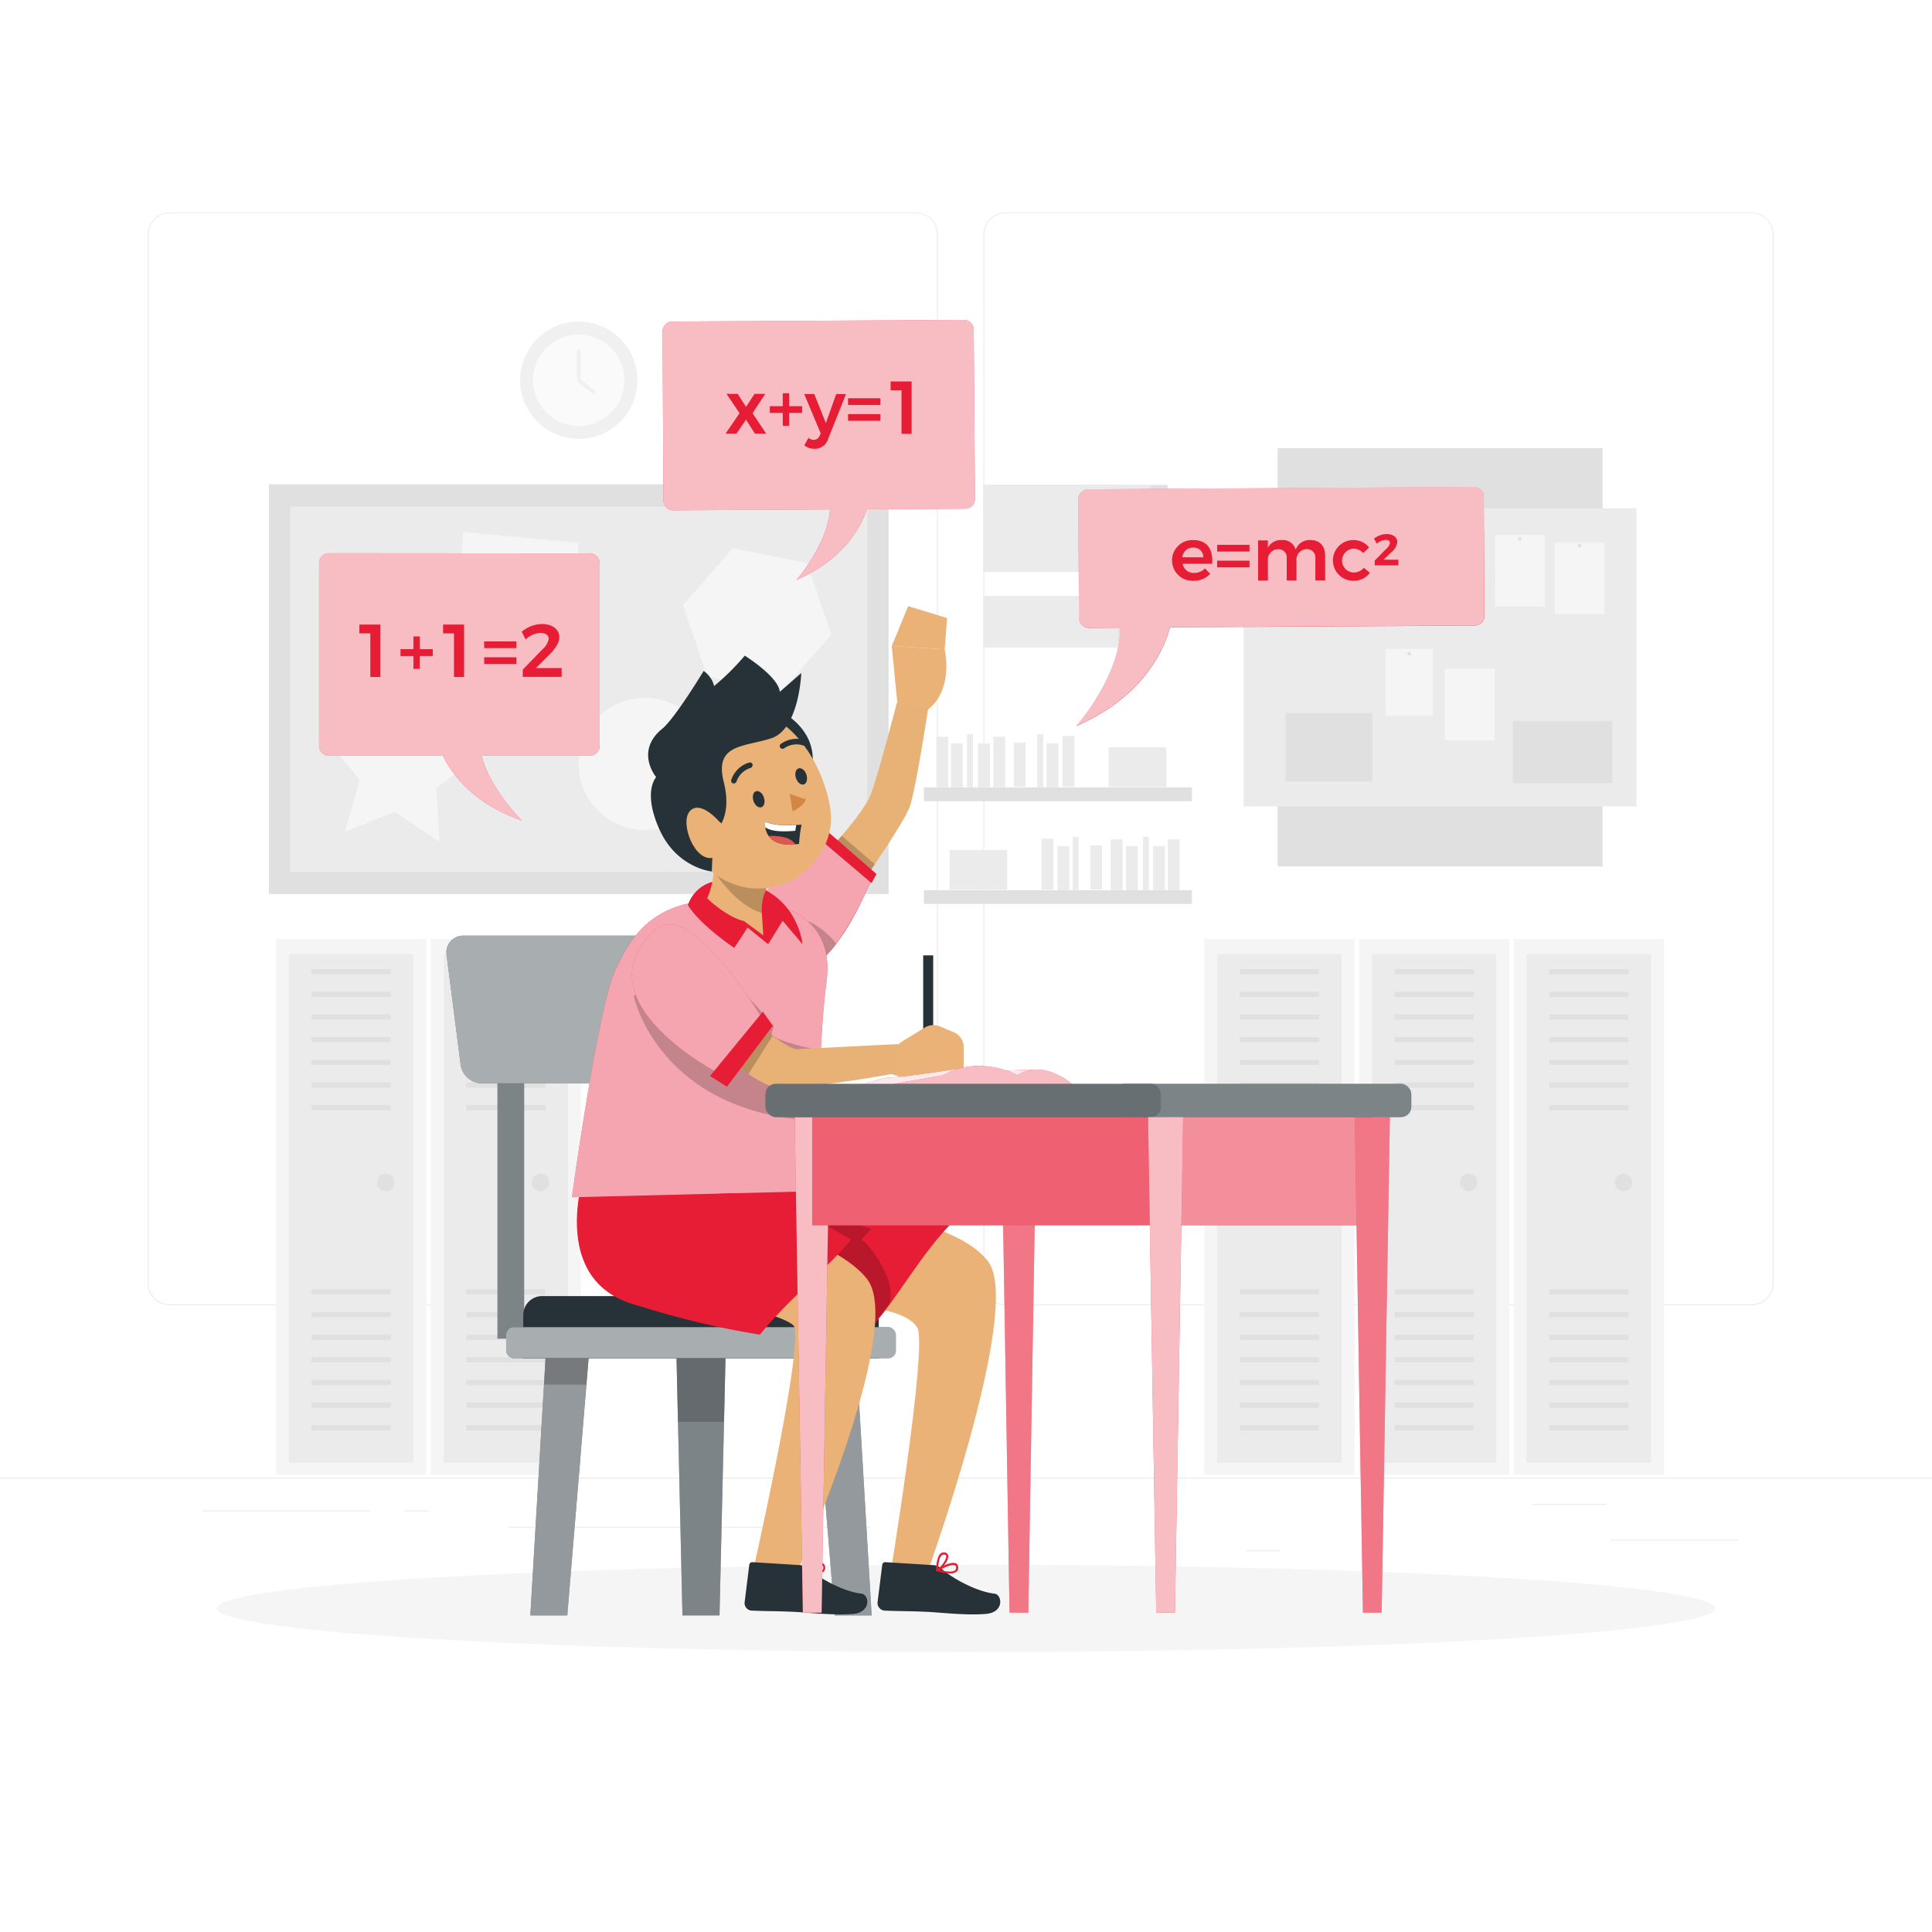 <svg class="animated" id="freepik_stories-raising-hand" xmlns="http://www.w3.org/2000/svg" viewBox="0 0 500 500" version="1.1" xmlns:xlink="http://www.w3.org/1999/xlink" xmlns:svgjs="http://svgjs.com/svgjs"><style>svg#freepik_stories-raising-hand:not(.animated) .animable {opacity: 0;}svg#freepik_stories-raising-hand.animated #freepik--speech-bubbles--inject-70 {animation: 1.5s Infinite  linear floating;animation-delay: 0s;}            @keyframes floating {                0% {                    opacity: 1;                    transform: translateY(0px);                }                50% {                    transform: translateY(-10px);                }                100% {                    opacity: 1;                    transform: translateY(0px);                }            }        </style><g id="freepik--background-complete--inject-70" class="animable" style="transform-origin: 250px 228.23px;"><rect y="382.4" width="500" height="0.25" style="fill: rgb(235, 235, 235); transform-origin: 250px 382.525px;" id="elwz0ojvlo03" class="animable"></rect><rect x="416.78" y="398.49" width="33.12" height="0.25" style="fill: rgb(235, 235, 235); transform-origin: 433.34px 398.615px;" id="el35kpqpsjy2c" class="animable"></rect><rect x="322.53" y="401.21" width="8.69" height="0.25" style="fill: rgb(235, 235, 235); transform-origin: 326.875px 401.335px;" id="elpk7nk3xt0c" class="animable"></rect><rect x="396.59" y="389.21" width="19.19" height="0.25" style="fill: rgb(235, 235, 235); transform-origin: 406.185px 389.335px;" id="eltsyuvj91te" class="animable"></rect><rect x="52.46" y="390.89" width="43.19" height="0.25" style="fill: rgb(235, 235, 235); transform-origin: 74.055px 391.015px;" id="elqxcmaovscj" class="animable"></rect><rect x="104.56" y="390.89" width="6.33" height="0.25" style="fill: rgb(235, 235, 235); transform-origin: 107.725px 391.015px;" id="elpzqyz6bn0dn" class="animable"></rect><rect x="131.47" y="395.11" width="93.68" height="0.25" style="fill: rgb(235, 235, 235); transform-origin: 178.31px 395.235px;" id="elhg8v7zvemfl" class="animable"></rect><path d="M237,337.8H43.91a5.71,5.71,0,0,1-5.7-5.71V60.66A5.71,5.71,0,0,1,43.91,55H237a5.71,5.71,0,0,1,5.71,5.71V332.09A5.71,5.71,0,0,1,237,337.8ZM43.91,55.2a5.46,5.46,0,0,0-5.45,5.46V332.09a5.46,5.46,0,0,0,5.45,5.46H237a5.47,5.47,0,0,0,5.46-5.46V60.66A5.47,5.47,0,0,0,237,55.2Z" style="fill: rgb(235, 235, 235); transform-origin: 140.46px 196.4px;" id="elz7461077ic" class="animable"></path><path d="M453.31,337.8H260.21a5.72,5.72,0,0,1-5.71-5.71V60.66A5.72,5.72,0,0,1,260.21,55h193.1A5.71,5.71,0,0,1,459,60.66V332.09A5.71,5.71,0,0,1,453.31,337.8ZM260.21,55.2a5.47,5.47,0,0,0-5.46,5.46V332.09a5.47,5.47,0,0,0,5.46,5.46h193.1a5.47,5.47,0,0,0,5.46-5.46V60.66a5.47,5.47,0,0,0-5.46-5.46Z" style="fill: rgb(235, 235, 235); transform-origin: 356.75px 196.4px;" id="elyiqyng889ck" class="animable"></path><g id="el1kd3e3khs0w"><rect x="330.64" y="116" width="84.1" height="108.23" style="fill: rgb(224, 224, 224); transform-origin: 372.69px 170.115px; transform: rotate(90deg);" class="animable"></rect></g><rect x="321.86" y="131.55" width="101.67" height="77.15" style="fill: rgb(235, 235, 235); transform-origin: 372.695px 170.125px;" id="el3f8kbit9jra" class="animable"></rect><rect x="358.58" y="167.91" width="12.26" height="17.34" style="fill: rgb(245, 245, 245); transform-origin: 364.71px 176.58px;" id="elpqb4qpe5ovq" class="animable"></rect><rect x="373.91" y="173.03" width="12.91" height="18.56" style="fill: rgb(245, 245, 245); transform-origin: 380.365px 182.31px;" id="elb48y8bgrmwc" class="animable"></rect><g id="elw3rmn373yaj"><rect x="369.7" y="141.12" width="12.91" height="18.56" style="fill: rgb(245, 245, 245); transform-origin: 376.155px 150.4px; transform: rotate(7.49deg);" class="animable"></rect></g><rect x="402.32" y="140.36" width="12.91" height="18.56" style="fill: rgb(245, 245, 245); transform-origin: 408.775px 149.64px;" id="elhedtke3eooq" class="animable"></rect><rect x="386.9" y="138.41" width="12.91" height="18.56" style="fill: rgb(245, 245, 245); transform-origin: 393.355px 147.69px;" id="el8damc8lcg9i" class="animable"></rect><rect x="330.7" y="137.86" width="8.01" height="8.01" style="fill: rgb(245, 245, 245); transform-origin: 334.705px 141.865px;" id="elm04qniuw" class="animable"></rect><g id="elzgrsmbm13gh"><rect x="341.18" y="138.61" width="8.01" height="8.01" style="fill: rgb(245, 245, 245); transform-origin: 345.185px 142.615px; transform: rotate(20.94deg);" class="animable"></rect></g><path d="M334.71,138.88a.47.47,0,1,1-.47-.47A.47.47,0,0,1,334.71,138.88Z" style="fill: rgb(224, 224, 224); transform-origin: 334.24px 138.88px;" id="el2afnexa3zn3" class="animable"></path><path d="M343.93,138.88a.47.47,0,1,1-.47-.47A.47.47,0,0,1,343.93,138.88Z" style="fill: rgb(224, 224, 224); transform-origin: 343.46px 138.88px;" id="elqceos6sssq" class="animable"></path><path d="M377.49,158.18a.47.47,0,1,1-.47-.47A.47.47,0,0,1,377.49,158.18Z" style="fill: rgb(224, 224, 224); transform-origin: 377.02px 158.18px;" id="eleuelb2g9gc4" class="animable"></path><path d="M365.18,169.17a.47.47,0,1,1-.94,0,.47.47,0,1,1,.94,0Z" style="fill: rgb(224, 224, 224); transform-origin: 364.71px 169.17px;" id="elvtkocu0v4df" class="animable"></path><path d="M372.22,141.69a.47.47,0,1,1-.47-.47A.47.47,0,0,1,372.22,141.69Z" style="fill: rgb(224, 224, 224); transform-origin: 371.75px 141.69px;" id="el096k4o66xomw" class="animable"></path><path d="M393.82,139.47a.47.47,0,1,1-.47-.47A.47.47,0,0,1,393.82,139.47Z" style="fill: rgb(224, 224, 224); transform-origin: 393.35px 139.47px;" id="el8gqdt7mdp94" class="animable"></path><path d="M409.25,141.22a.47.47,0,1,1-.47-.47A.47.47,0,0,1,409.25,141.22Z" style="fill: rgb(224, 224, 224); transform-origin: 408.78px 141.22px;" id="elo1uir2vl3vi" class="animable"></path><rect x="391.52" y="186.59" width="25.72" height="16.12" style="fill: rgb(224, 224, 224); transform-origin: 404.38px 194.65px;" id="el49s9hz69ihj" class="animable"></rect><rect x="332.71" y="184.55" width="22.45" height="17.72" style="fill: rgb(224, 224, 224); transform-origin: 343.935px 193.41px;" id="elpv4sv6fq1h" class="animable"></rect><g id="elzcj9rkcinmt"><rect x="69.6" y="125.34" width="160.36" height="106.03" style="fill: rgb(224, 224, 224); transform-origin: 149.78px 178.355px; transform: rotate(180deg);" class="animable"></rect></g><g id="el00zo3w2yojxy"><rect x="75.09" y="131.08" width="149.37" height="94.55" style="fill: rgb(235, 235, 235); transform-origin: 149.775px 178.355px; transform: rotate(180deg);" class="animable"></rect></g><polygon points="149.78 140.48 147.01 177 117.29 173.73 119.87 137.66 149.78 140.48" style="fill: rgb(245, 245, 245); transform-origin: 133.535px 157.33px;" id="elfrcheyyn1ga" class="animable"></polygon><circle cx="166.88" cy="197.71" r="17.1" style="fill: rgb(245, 245, 245); transform-origin: 166.88px 197.71px;" id="el0kumd9uwvw7n" class="animable"></circle><polygon points="105.59 178.88 98.14 190.62 84.25 191.13 93.11 201.84 89.31 215.22 102.23 210.1 113.77 217.85 112.9 203.97 123.84 195.39 110.37 191.93 105.59 178.88" style="fill: rgb(245, 245, 245); transform-origin: 104.045px 198.365px;" id="elkqrmcnx44t" class="animable"></polygon><polygon points="189.68 141.89 208.86 145.71 215.14 164.24 202.23 178.94 183.05 175.11 176.77 156.59 189.68 141.89" style="fill: rgb(245, 245, 245); transform-origin: 195.955px 160.415px;" id="eltzuwwufkjbm" class="animable"></polygon><g id="el9vsigzdiye4"><rect x="254.53" y="125.5" width="47.65" height="22.46" style="fill: rgb(224, 224, 224); transform-origin: 278.355px 136.73px; transform: rotate(180deg);" class="animable"></rect></g><g id="eljiwmh7pk1j"><rect x="254.54" y="154.27" width="38.52" height="13.24" style="fill: rgb(224, 224, 224); transform-origin: 273.8px 160.89px; transform: rotate(180deg);" class="animable"></rect></g><g id="eledrjyrrscnc"><rect x="254.53" y="125.5" width="43.21" height="22.46" style="fill: rgb(235, 235, 235); transform-origin: 276.135px 136.73px; transform: rotate(180deg);" class="animable"></rect></g><g id="eli8vvo94j26i"><rect x="254.54" y="154.27" width="34.93" height="13.24" style="fill: rgb(235, 235, 235); transform-origin: 272.005px 160.89px; transform: rotate(180deg);" class="animable"></rect></g><g id="el2z29vxd4cks"><circle cx="149.78" cy="98.41" r="15.17" style="fill: rgb(240, 240, 240); transform-origin: 149.78px 98.41px; transform: rotate(-67.5deg);" class="animable"></circle></g><g id="ela21l6b7xdzk"><circle cx="149.78" cy="98.41" r="11.84" style="fill: rgb(250, 250, 250); transform-origin: 149.78px 98.41px; transform: rotate(-67.5deg);" class="animable"></circle></g><polygon points="153.59 102.06 149.3 98.64 149.3 90.43 150.25 90.43 150.25 98.18 154.19 101.32 153.59 102.06" style="fill: rgb(240, 240, 240); transform-origin: 151.745px 96.245px;" id="elpvd8zi9hpy" class="animable"></polygon><rect x="239.11" y="203.78" width="69.36" height="3.56" style="fill: rgb(224, 224, 224); transform-origin: 273.79px 205.56px;" id="elhz31dgjfx9k" class="animable"></rect><rect x="242.31" y="190.64" width="3.06" height="13.14" style="fill: rgb(235, 235, 235); transform-origin: 243.84px 197.21px;" id="elj9suee7rmne" class="animable"></rect><rect x="257.08" y="190.64" width="3.06" height="13.14" style="fill: rgb(235, 235, 235); transform-origin: 258.61px 197.21px;" id="el4gsitek9xkd" class="animable"></rect><g id="elwm9aj9962xh"><rect x="274.99" y="190.47" width="3.06" height="13.14" style="fill: rgb(235, 235, 235); transform-origin: 276.52px 197.04px; transform: rotate(-9.78deg);" class="animable"></rect></g><rect x="246.09" y="192.37" width="3.06" height="11.41" style="fill: rgb(235, 235, 235); transform-origin: 247.62px 198.075px;" id="elycxn2l7ehdo" class="animable"></rect><rect x="253.12" y="192.37" width="3.06" height="11.41" style="fill: rgb(235, 235, 235); transform-origin: 254.65px 198.075px;" id="el24oahzya18n" class="animable"></rect><rect x="270.84" y="192.37" width="3.06" height="11.41" style="fill: rgb(235, 235, 235); transform-origin: 272.37px 198.075px;" id="elwf25jq3hii" class="animable"></rect><g id="elvgg5koutqn"><rect x="262.37" y="192.17" width="3.06" height="11.41" style="fill: rgb(235, 235, 235); transform-origin: 263.9px 197.875px; transform: rotate(-12.53deg);" class="animable"></rect></g><rect x="250.26" y="189.99" width="1.53" height="13.79" style="fill: rgb(235, 235, 235); transform-origin: 251.025px 196.885px;" id="elbaaerlsigtp" class="animable"></rect><rect x="268.44" y="189.99" width="1.53" height="13.79" style="fill: rgb(235, 235, 235); transform-origin: 269.205px 196.885px;" id="el5r6z6wdmr6x" class="animable"></rect><rect x="286.93" y="193.38" width="14.89" height="10.28" style="fill: rgb(235, 235, 235); transform-origin: 294.375px 198.52px;" id="el6hx9782ap3x" class="animable"></rect><g id="elvzj27askn9"><rect x="239.11" y="230.38" width="69.36" height="3.56" style="fill: rgb(224, 224, 224); transform-origin: 273.79px 232.16px; transform: rotate(180deg);" class="animable"></rect></g><g id="el3jo66qbalek"><rect x="302.23" y="217.24" width="3.06" height="13.14" style="fill: rgb(235, 235, 235); transform-origin: 303.76px 223.81px; transform: rotate(180deg);" class="animable"></rect></g><g id="elowi9b4alqzl"><rect x="287.45" y="217.24" width="3.06" height="13.14" style="fill: rgb(235, 235, 235); transform-origin: 288.98px 223.81px; transform: rotate(180deg);" class="animable"></rect></g><g id="eli9e1yiusx3b"><rect x="269.54" y="217.08" width="3.06" height="13.14" style="fill: rgb(235, 235, 235); transform-origin: 271.07px 223.65px; transform: rotate(-170.22deg);" class="animable"></rect></g><g id="elzaq90q48e5"><rect x="298.44" y="218.97" width="3.06" height="11.41" style="fill: rgb(235, 235, 235); transform-origin: 299.97px 224.675px; transform: rotate(180deg);" class="animable"></rect></g><g id="elftkgd18ll2a"><rect x="291.42" y="218.97" width="3.06" height="11.41" style="fill: rgb(235, 235, 235); transform-origin: 292.95px 224.675px; transform: rotate(180deg);" class="animable"></rect></g><g id="elc8qjt6ubhvn"><rect x="273.69" y="218.97" width="3.06" height="11.41" style="fill: rgb(235, 235, 235); transform-origin: 275.22px 224.675px; transform: rotate(180deg);" class="animable"></rect></g><g id="ely29bf9vz7e9"><rect x="282.16" y="218.78" width="3.06" height="11.41" style="fill: rgb(235, 235, 235); transform-origin: 283.69px 224.485px; transform: rotate(-167.48deg);" class="animable"></rect></g><g id="el06zmjmq83y1d"><rect x="295.8" y="216.59" width="1.53" height="13.79" style="fill: rgb(235, 235, 235); transform-origin: 296.565px 223.485px; transform: rotate(180deg);" class="animable"></rect></g><g id="elibv0fcsb86"><rect x="277.62" y="216.59" width="1.53" height="13.79" style="fill: rgb(235, 235, 235); transform-origin: 278.385px 223.485px; transform: rotate(180deg);" class="animable"></rect></g><g id="eleey3c7ex877"><rect x="245.77" y="219.98" width="14.89" height="10.28" style="fill: rgb(235, 235, 235); transform-origin: 253.215px 225.12px; transform: rotate(180deg);" class="animable"></rect></g><rect x="351.7" y="242.98" width="38.9" height="138.69" style="fill: rgb(245, 245, 245); transform-origin: 371.15px 312.325px;" id="elt5m3on4gwj" class="animable"></rect><rect x="355.06" y="246.94" width="32.19" height="131.59" style="fill: rgb(235, 235, 235); transform-origin: 371.155px 312.735px;" id="ellubcthj6f8" class="animable"></rect><rect x="360.92" y="250.8" width="20.47" height="1.36" style="fill: rgb(224, 224, 224); transform-origin: 371.155px 251.48px;" id="elmhpcq69y1y" class="animable"></rect><rect x="360.92" y="256.67" width="20.47" height="1.36" style="fill: rgb(224, 224, 224); transform-origin: 371.155px 257.35px;" id="elq3sx31y5gij" class="animable"></rect><rect x="360.92" y="262.53" width="20.47" height="1.36" style="fill: rgb(224, 224, 224); transform-origin: 371.155px 263.21px;" id="el55fxgvn6jba" class="animable"></rect><rect x="360.92" y="268.39" width="20.47" height="1.36" style="fill: rgb(224, 224, 224); transform-origin: 371.155px 269.07px;" id="el3pk9jdv77cd" class="animable"></rect><rect x="360.92" y="274.25" width="20.47" height="1.36" style="fill: rgb(224, 224, 224); transform-origin: 371.155px 274.93px;" id="elsxtbftn9fvj" class="animable"></rect><rect x="360.92" y="280.12" width="20.47" height="1.36" style="fill: rgb(224, 224, 224); transform-origin: 371.155px 280.8px;" id="elzv9mbanokn" class="animable"></rect><rect x="360.92" y="285.98" width="20.47" height="1.36" style="fill: rgb(224, 224, 224); transform-origin: 371.155px 286.66px;" id="elbz8nmydrbiu" class="animable"></rect><rect x="360.92" y="333.66" width="20.47" height="1.36" style="fill: rgb(224, 224, 224); transform-origin: 371.155px 334.34px;" id="eljy6m7y770l" class="animable"></rect><rect x="360.92" y="339.52" width="20.47" height="1.36" style="fill: rgb(224, 224, 224); transform-origin: 371.155px 340.2px;" id="eluon6hozfv5n" class="animable"></rect><rect x="360.92" y="345.38" width="20.47" height="1.36" style="fill: rgb(224, 224, 224); transform-origin: 371.155px 346.06px;" id="el0gb2awwo2ak" class="animable"></rect><rect x="360.92" y="351.24" width="20.47" height="1.36" style="fill: rgb(224, 224, 224); transform-origin: 371.155px 351.92px;" id="el2fekinw26bh" class="animable"></rect><rect x="360.92" y="357.11" width="20.47" height="1.36" style="fill: rgb(224, 224, 224); transform-origin: 371.155px 357.79px;" id="elqgr77ezzko" class="animable"></rect><rect x="360.92" y="362.97" width="20.47" height="1.36" style="fill: rgb(224, 224, 224); transform-origin: 371.155px 363.65px;" id="el2qp9tny4e8z" class="animable"></rect><rect x="360.92" y="368.83" width="20.47" height="1.36" style="fill: rgb(224, 224, 224); transform-origin: 371.155px 369.51px;" id="elgejuzxeg07m" class="animable"></rect><path d="M382.4,306a2.27,2.27,0,1,1-2.27-2.26A2.27,2.27,0,0,1,382.4,306Z" style="fill: rgb(224, 224, 224); transform-origin: 380.13px 306.01px;" id="elf09dxar3vcw" class="animable"></path><rect x="311.66" y="242.98" width="38.9" height="138.69" style="fill: rgb(245, 245, 245); transform-origin: 331.11px 312.325px;" id="eljoum26tgrd" class="animable"></rect><rect x="315.01" y="246.94" width="32.19" height="131.59" style="fill: rgb(235, 235, 235); transform-origin: 331.105px 312.735px;" id="el8r70wdbk1v9" class="animable"></rect><rect x="320.87" y="250.8" width="20.47" height="1.36" style="fill: rgb(224, 224, 224); transform-origin: 331.105px 251.48px;" id="el8xng1snooy" class="animable"></rect><rect x="320.87" y="256.67" width="20.47" height="1.36" style="fill: rgb(224, 224, 224); transform-origin: 331.105px 257.35px;" id="el5yeqfxksgbf" class="animable"></rect><rect x="320.87" y="262.53" width="20.47" height="1.36" style="fill: rgb(224, 224, 224); transform-origin: 331.105px 263.21px;" id="elq3i0mncp9g" class="animable"></rect><rect x="320.87" y="268.39" width="20.47" height="1.36" style="fill: rgb(224, 224, 224); transform-origin: 331.105px 269.07px;" id="elth86h7b66um" class="animable"></rect><rect x="320.87" y="274.25" width="20.47" height="1.36" style="fill: rgb(224, 224, 224); transform-origin: 331.105px 274.93px;" id="elwwibj532zm" class="animable"></rect><rect x="320.87" y="280.12" width="20.47" height="1.36" style="fill: rgb(224, 224, 224); transform-origin: 331.105px 280.8px;" id="elq90qgr9k7ue" class="animable"></rect><rect x="320.87" y="285.98" width="20.47" height="1.36" style="fill: rgb(224, 224, 224); transform-origin: 331.105px 286.66px;" id="elka3fycmqnk" class="animable"></rect><rect x="320.87" y="333.66" width="20.47" height="1.36" style="fill: rgb(224, 224, 224); transform-origin: 331.105px 334.34px;" id="els2o0b0e6ya" class="animable"></rect><rect x="320.87" y="339.52" width="20.47" height="1.36" style="fill: rgb(224, 224, 224); transform-origin: 331.105px 340.2px;" id="elnnkukryxlgt" class="animable"></rect><rect x="320.87" y="345.38" width="20.47" height="1.36" style="fill: rgb(224, 224, 224); transform-origin: 331.105px 346.06px;" id="el4et9fgfj5db" class="animable"></rect><rect x="320.87" y="351.24" width="20.47" height="1.36" style="fill: rgb(224, 224, 224); transform-origin: 331.105px 351.92px;" id="elouapmjl435d" class="animable"></rect><rect x="320.87" y="357.11" width="20.47" height="1.36" style="fill: rgb(224, 224, 224); transform-origin: 331.105px 357.79px;" id="el76rd5qw1xu" class="animable"></rect><rect x="320.87" y="362.97" width="20.47" height="1.36" style="fill: rgb(224, 224, 224); transform-origin: 331.105px 363.65px;" id="el0mgjjag0fza" class="animable"></rect><rect x="320.87" y="368.83" width="20.47" height="1.36" style="fill: rgb(224, 224, 224); transform-origin: 331.105px 369.51px;" id="elfebtjq0cc58" class="animable"></rect><path d="M342.35,306a2.27,2.27,0,1,1-2.26-2.26A2.27,2.27,0,0,1,342.35,306Z" style="fill: rgb(224, 224, 224); transform-origin: 340.08px 306.01px;" id="el1cdbkuu4o0r" class="animable"></path><rect x="391.75" y="242.98" width="38.9" height="138.69" style="fill: rgb(245, 245, 245); transform-origin: 411.2px 312.325px;" id="el96u37z46a4j" class="animable"></rect><rect x="395.1" y="246.94" width="32.19" height="131.59" style="fill: rgb(235, 235, 235); transform-origin: 411.195px 312.735px;" id="el4tuwm7sghbn" class="animable"></rect><rect x="400.96" y="250.8" width="20.47" height="1.36" style="fill: rgb(224, 224, 224); transform-origin: 411.195px 251.48px;" id="elfd984dj0hud" class="animable"></rect><rect x="400.96" y="256.67" width="20.47" height="1.36" style="fill: rgb(224, 224, 224); transform-origin: 411.195px 257.35px;" id="elwkd67n0mswh" class="animable"></rect><rect x="400.96" y="262.53" width="20.47" height="1.36" style="fill: rgb(224, 224, 224); transform-origin: 411.195px 263.21px;" id="el17oydavz9in" class="animable"></rect><rect x="400.96" y="268.39" width="20.47" height="1.36" style="fill: rgb(224, 224, 224); transform-origin: 411.195px 269.07px;" id="elq3jjf9jcada" class="animable"></rect><rect x="400.96" y="274.25" width="20.47" height="1.36" style="fill: rgb(224, 224, 224); transform-origin: 411.195px 274.93px;" id="els9jd24mbeds" class="animable"></rect><rect x="400.96" y="280.12" width="20.47" height="1.36" style="fill: rgb(224, 224, 224); transform-origin: 411.195px 280.8px;" id="elar26miek375" class="animable"></rect><rect x="400.96" y="285.98" width="20.47" height="1.36" style="fill: rgb(224, 224, 224); transform-origin: 411.195px 286.66px;" id="el81ae0ccrpb5" class="animable"></rect><rect x="400.96" y="333.66" width="20.47" height="1.36" style="fill: rgb(224, 224, 224); transform-origin: 411.195px 334.34px;" id="elp491bpu9qd" class="animable"></rect><rect x="400.96" y="339.52" width="20.47" height="1.36" style="fill: rgb(224, 224, 224); transform-origin: 411.195px 340.2px;" id="elbz74v9n2nwe" class="animable"></rect><rect x="400.96" y="345.38" width="20.47" height="1.36" style="fill: rgb(224, 224, 224); transform-origin: 411.195px 346.06px;" id="el4aia1jt8to5" class="animable"></rect><rect x="400.96" y="351.24" width="20.47" height="1.36" style="fill: rgb(224, 224, 224); transform-origin: 411.195px 351.92px;" id="el922iu2a12dh" class="animable"></rect><rect x="400.96" y="357.11" width="20.47" height="1.36" style="fill: rgb(224, 224, 224); transform-origin: 411.195px 357.79px;" id="elck7c06jqadr" class="animable"></rect><rect x="400.96" y="362.97" width="20.47" height="1.36" style="fill: rgb(224, 224, 224); transform-origin: 411.195px 363.65px;" id="el9g5j2yyypf9" class="animable"></rect><rect x="400.96" y="368.83" width="20.47" height="1.36" style="fill: rgb(224, 224, 224); transform-origin: 411.195px 369.51px;" id="elhztg7olfppt" class="animable"></rect><circle cx="420.18" cy="306.04" r="2.26" style="fill: rgb(224, 224, 224); transform-origin: 420.18px 306.04px;" id="el72bcr28yamx" class="animable"></circle><rect x="71.42" y="242.98" width="38.9" height="138.69" style="fill: rgb(245, 245, 245); transform-origin: 90.87px 312.325px;" id="el78xe3qku3rk" class="animable"></rect><rect x="74.77" y="246.94" width="32.19" height="131.59" style="fill: rgb(235, 235, 235); transform-origin: 90.865px 312.735px;" id="el9e9bp1cct8l" class="animable"></rect><rect x="80.63" y="250.8" width="20.47" height="1.36" style="fill: rgb(224, 224, 224); transform-origin: 90.865px 251.48px;" id="el12p92avxjxxk" class="animable"></rect><rect x="80.63" y="256.67" width="20.47" height="1.36" style="fill: rgb(224, 224, 224); transform-origin: 90.865px 257.35px;" id="elpuydsjpo0k" class="animable"></rect><rect x="80.63" y="262.53" width="20.47" height="1.36" style="fill: rgb(224, 224, 224); transform-origin: 90.865px 263.21px;" id="el31cxds6xowa" class="animable"></rect><rect x="80.63" y="268.39" width="20.47" height="1.36" style="fill: rgb(224, 224, 224); transform-origin: 90.865px 269.07px;" id="elqodw1qbn2b9" class="animable"></rect><rect x="80.63" y="274.25" width="20.47" height="1.36" style="fill: rgb(224, 224, 224); transform-origin: 90.865px 274.93px;" id="elcefjckmh75" class="animable"></rect><rect x="80.63" y="280.12" width="20.47" height="1.36" style="fill: rgb(224, 224, 224); transform-origin: 90.865px 280.8px;" id="eltto0g4yrsch" class="animable"></rect><rect x="80.63" y="285.98" width="20.47" height="1.36" style="fill: rgb(224, 224, 224); transform-origin: 90.865px 286.66px;" id="elqpb0t2hwl5o" class="animable"></rect><rect x="80.63" y="333.66" width="20.47" height="1.36" style="fill: rgb(224, 224, 224); transform-origin: 90.865px 334.34px;" id="el1b2bvdcjf3v" class="animable"></rect><rect x="80.63" y="339.52" width="20.47" height="1.36" style="fill: rgb(224, 224, 224); transform-origin: 90.865px 340.2px;" id="elu4g5na29aw" class="animable"></rect><rect x="80.63" y="345.38" width="20.47" height="1.36" style="fill: rgb(224, 224, 224); transform-origin: 90.865px 346.06px;" id="el4vwv4v5ix3d" class="animable"></rect><rect x="80.63" y="351.24" width="20.47" height="1.36" style="fill: rgb(224, 224, 224); transform-origin: 90.865px 351.92px;" id="eljejiz6krrhq" class="animable"></rect><rect x="80.63" y="357.11" width="20.47" height="1.36" style="fill: rgb(224, 224, 224); transform-origin: 90.865px 357.79px;" id="el3joekijppnu" class="animable"></rect><rect x="80.63" y="362.97" width="20.47" height="1.36" style="fill: rgb(224, 224, 224); transform-origin: 90.865px 363.65px;" id="el3j8b31l5ih5" class="animable"></rect><rect x="80.63" y="368.83" width="20.47" height="1.36" style="fill: rgb(224, 224, 224); transform-origin: 90.865px 369.51px;" id="elqhxdj2c058a" class="animable"></rect><path d="M102.11,306a2.27,2.27,0,1,1-2.26-2.26A2.27,2.27,0,0,1,102.11,306Z" style="fill: rgb(224, 224, 224); transform-origin: 99.84px 306.01px;" id="el5ybpeagk9u8" class="animable"></path><rect x="111.46" y="242.98" width="38.9" height="138.69" style="fill: rgb(245, 245, 245); transform-origin: 130.91px 312.325px;" id="elxvbel951q7a" class="animable"></rect><rect x="114.82" y="246.94" width="32.19" height="131.59" style="fill: rgb(235, 235, 235); transform-origin: 130.915px 312.735px;" id="el113nlt05mwgp" class="animable"></rect><rect x="120.68" y="250.8" width="20.47" height="1.36" style="fill: rgb(224, 224, 224); transform-origin: 130.915px 251.48px;" id="elpq1zaieumq" class="animable"></rect><rect x="120.68" y="256.67" width="20.47" height="1.36" style="fill: rgb(224, 224, 224); transform-origin: 130.915px 257.35px;" id="elck9zadtp39d" class="animable"></rect><rect x="120.68" y="262.53" width="20.47" height="1.36" style="fill: rgb(224, 224, 224); transform-origin: 130.915px 263.21px;" id="elw3df1sxxc1" class="animable"></rect><rect x="120.68" y="268.39" width="20.47" height="1.36" style="fill: rgb(224, 224, 224); transform-origin: 130.915px 269.07px;" id="el63k594zof9" class="animable"></rect><rect x="120.68" y="274.25" width="20.47" height="1.36" style="fill: rgb(224, 224, 224); transform-origin: 130.915px 274.93px;" id="el4gs9zk2m4s" class="animable"></rect><rect x="120.68" y="280.12" width="20.47" height="1.36" style="fill: rgb(224, 224, 224); transform-origin: 130.915px 280.8px;" id="el7lxvfg7i2c" class="animable"></rect><rect x="120.68" y="285.98" width="20.47" height="1.36" style="fill: rgb(224, 224, 224); transform-origin: 130.915px 286.66px;" id="el9jvzjysf1m" class="animable"></rect><rect x="120.68" y="333.66" width="20.47" height="1.36" style="fill: rgb(224, 224, 224); transform-origin: 130.915px 334.34px;" id="elfqemcokqd95" class="animable"></rect><rect x="120.68" y="339.52" width="20.47" height="1.36" style="fill: rgb(224, 224, 224); transform-origin: 130.915px 340.2px;" id="elobsf2eszkf" class="animable"></rect><rect x="120.68" y="345.38" width="20.47" height="1.36" style="fill: rgb(224, 224, 224); transform-origin: 130.915px 346.06px;" id="el17u71f7xcnfj" class="animable"></rect><rect x="120.68" y="351.24" width="20.47" height="1.36" style="fill: rgb(224, 224, 224); transform-origin: 130.915px 351.92px;" id="el6llglxsutfo" class="animable"></rect><rect x="120.68" y="357.11" width="20.47" height="1.36" style="fill: rgb(224, 224, 224); transform-origin: 130.915px 357.79px;" id="el5ia519fansm" class="animable"></rect><rect x="120.68" y="362.97" width="20.47" height="1.36" style="fill: rgb(224, 224, 224); transform-origin: 130.915px 363.65px;" id="elh6zmvvdln5" class="animable"></rect><rect x="120.68" y="368.83" width="20.47" height="1.36" style="fill: rgb(224, 224, 224); transform-origin: 130.915px 369.51px;" id="el7hxgf6o6uu2" class="animable"></rect><path d="M142.15,306a2.26,2.26,0,1,1-2.26-2.26A2.27,2.27,0,0,1,142.15,306Z" style="fill: rgb(224, 224, 224); transform-origin: 139.89px 306px;" id="elh2ef1sts1p" class="animable"></path></g><g id="freepik--Shadow--inject-70" class="animable" style="transform-origin: 250px 416.24px;"><ellipse id="freepik--path--inject-70" cx="250" cy="416.24" rx="193.89" ry="11.32" style="fill: rgb(245, 245, 245); transform-origin: 250px 416.24px;" class="animable"></ellipse></g><g id="freepik--speech-bubbles--inject-70" class="animable animator-active" style="transform-origin: 233.38px 147.575px;"><path d="M152.68,143.22l-67.55-.05a2.55,2.55,0,0,0-2.55,2.55l0,47.3a2.55,2.55,0,0,0,2.55,2.55l29.47,0c2.4,4.9,8,12.5,20.47,16.78,0,0-8.08-7.82-10.43-16.78l28,0a2.54,2.54,0,0,0,2.55-2.55l0-47.3A2.55,2.55,0,0,0,152.68,143.22Z" style="fill: rgb(231, 29, 54); transform-origin: 118.885px 177.76px;" id="elr0q6z133kke" class="animable"></path><g id="elm7odxtx7qt8"><path d="M152.68,143.22l-67.55-.05a2.55,2.55,0,0,0-2.55,2.55l0,47.3a2.55,2.55,0,0,0,2.55,2.55l29.47,0c2.4,4.9,8,12.5,20.47,16.78,0,0-8.08-7.82-10.43-16.78l28,0a2.54,2.54,0,0,0,2.55-2.55l0-47.3A2.55,2.55,0,0,0,152.68,143.22Z" style="fill: rgb(255, 255, 255); opacity: 0.7; transform-origin: 118.885px 177.76px;" class="animable"></path></g><path d="M98.45,161.64V175.2H95.84V163.92H93v-2.28Z" style="fill: rgb(231, 29, 54); transform-origin: 95.725px 168.42px;" id="elhahm52l0sgc" class="animable"></path><path d="M112,169.78h-3.37v3.33H107v-3.33h-3.35V168H107V164.7h1.64V168H112Z" style="fill: rgb(231, 29, 54); transform-origin: 107.825px 168.905px;" id="eld5x537bogup" class="animable"></path><path d="M120.1,161.64V175.2h-2.61V163.92h-2.82v-2.28Z" style="fill: rgb(231, 29, 54); transform-origin: 117.385px 168.42px;" id="elaryhz262ui" class="animable"></path><path d="M133.66,166v1.74H125.3V166Zm0,4.11v1.72H125.3V170.1Z" style="fill: rgb(231, 29, 54); transform-origin: 129.48px 168.915px;" id="eluwrz4wuafd" class="animable"></path><path d="M142,165.37c0-1-.82-1.58-2.17-1.58a6.13,6.13,0,0,0-3.8,1.7l-1-2a8.48,8.48,0,0,1,5.21-2c2.67,0,4.51,1.36,4.51,3.47,0,1.39-1.07,2.92-2.58,4.47l-3.48,3.46h6.66v2.28H135.29v-1.87l5.11-5.27A4.65,4.65,0,0,0,142,165.37Z" style="fill: rgb(231, 29, 54); transform-origin: 140.19px 168.33px;" id="el20c6gid822y" class="animable"></path><path d="M252,85.34a2.55,2.55,0,0,0-2.56-2.54L174,83.22a2.55,2.55,0,0,0-2.54,2.56l.24,43.75a2.56,2.56,0,0,0,2.57,2.54l40.54-.23c-.7,9.2-8.73,18.28-8.73,18.28,12.36-5.34,16.75-13.76,18.27-18.33l25.45-.14a2.55,2.55,0,0,0,2.53-2.56Z" style="fill: rgb(231, 29, 54); transform-origin: 211.895px 116.46px;" id="el9bam88ci3e5" class="animable"></path><g id="el01k6qoaa73vx"><path d="M252,85.34a2.55,2.55,0,0,0-2.56-2.54L174,83.22a2.55,2.55,0,0,0-2.54,2.56l.24,43.75a2.56,2.56,0,0,0,2.57,2.54l40.54-.23c-.7,9.2-8.73,18.28-8.73,18.28,12.36-5.34,16.75-13.76,18.27-18.33l25.45-.14a2.55,2.55,0,0,0,2.53-2.56Z" style="fill: rgb(255, 255, 255); opacity: 0.7; transform-origin: 211.895px 116.46px;" class="animable"></path></g><path d="M190.92,101.93l2.15,3.37,2.21-3.37h2.77l-3.29,5,3.52,5.3h-2.9l-2.31-3.62-2.49,3.62h-2.81l3.62-5.3-3.37-5Z" style="fill: rgb(231, 29, 54); transform-origin: 193.025px 107.08px;" id="elifhxszvzhm" class="animable"></path><path d="M207.59,106.86h-3.36v3.33h-1.65v-3.33h-3.35v-1.74h3.35v-3.35h1.65v3.35h3.36Z" style="fill: rgb(231, 29, 54); transform-origin: 203.41px 105.98px;" id="el8y0tno6bvvm" class="animable"></path><path d="M210.73,116.15a3.87,3.87,0,0,1-2.57-.92l1.08-1.92a2.11,2.11,0,0,0,1.34.52,1.59,1.59,0,0,0,1.51-1l.31-.68-4.28-10.18h2.61l3,7.53,2.69-7.53h2.53l-4.64,11.65A3.59,3.59,0,0,1,210.73,116.15Z" style="fill: rgb(231, 29, 54); transform-origin: 213.535px 109.062px;" id="eleol5f1fcg39" class="animable"></path><path d="M227.83,103.07v1.74h-8.36v-1.74Zm0,4.1v1.73h-8.36v-1.73Z" style="fill: rgb(231, 29, 54); transform-origin: 223.65px 105.985px;" id="eld95v38s6j4" class="animable"></path><path d="M235.93,98.72v13.56h-2.62V101h-2.82V98.72Z" style="fill: rgb(231, 29, 54); transform-origin: 233.21px 105.5px;" id="elcsb4j571cy" class="animable"></path><path d="M384,128.57a2.54,2.54,0,0,0-2.56-2.54l-99.85.59a2.56,2.56,0,0,0-2.54,2.57l.19,30.76a2.54,2.54,0,0,0,2.56,2.54l8.15-.05c0,12.51-11.41,25.46-11.41,25.46,17.74-7.67,22.85-20.23,24.26-25.54l78.85-.46a2.55,2.55,0,0,0,2.53-2.57Z" style="fill: rgb(231, 29, 54); transform-origin: 331.36px 156.965px;" id="elh21f223xe6" class="animable"></path><g id="eludc3jufiz7"><path d="M381.41,126l-99.85.59a2.55,2.55,0,0,0-2.53,2.57l.18,30.76a2.54,2.54,0,0,0,2.56,2.54l8.15-.05c0,12.51-11.41,25.46-11.41,25.46,17.74-7.67,22.85-20.23,24.27-25.54l78.84-.46a2.55,2.55,0,0,0,2.53-2.57L384,128.57A2.54,2.54,0,0,0,381.41,126Z" style="fill: rgb(255, 255, 255); opacity: 0.7; transform-origin: 331.33px 156.935px;" class="animable"></path></g><path d="M313.71,145.9h-7.65a2.89,2.89,0,0,0,3,2.37,3.84,3.84,0,0,0,2.79-1.17l1.35,1.42a5.74,5.74,0,0,1-4.35,1.78,5.27,5.27,0,1,1-.06-10.53C312.39,139.77,314,142.15,313.71,145.9Zm-2.29-1.68a2.46,2.46,0,0,0-2.65-2.5,2.72,2.72,0,0,0-2.77,2.5Z" style="fill: rgb(231, 29, 54); transform-origin: 308.533px 145.036px;" id="elxymd0iqkh0s" class="animable"></path><path d="M323.37,141v1.74H315V141Zm0,4.1v1.72H315v-1.72Z" style="fill: rgb(231, 29, 54); transform-origin: 319.185px 143.91px;" id="elht86ki5w55c" class="animable"></path><path d="M342.94,143.74v6.46h-2.53v-5.73a2.14,2.14,0,0,0-2.27-2.36,2.72,2.72,0,0,0-2.61,3v5.11H333v-5.73a2.12,2.12,0,0,0-2.24-2.36,2.71,2.71,0,0,0-2.63,3v5.11H325.6V139.85h2.52v1.91a3.83,3.83,0,0,1,3.64-2,3.44,3.44,0,0,1,3.56,2.48,3.84,3.84,0,0,1,3.85-2.48C341.51,139.75,342.94,141.28,342.94,143.74Z" style="fill: rgb(231, 29, 54); transform-origin: 334.27px 144.995px;" id="elkmqbw7k0js8" class="animable"></path><path d="M350.17,142a3.09,3.09,0,0,0,0,6.16,3.35,3.35,0,0,0,2.79-1.22l1.57,1.3A5.21,5.21,0,0,1,350,150.3a5.27,5.27,0,0,1,0-10.53,5.25,5.25,0,0,1,4.33,1.9l-1.53,1.45A3.54,3.54,0,0,0,350.17,142Z" style="fill: rgb(231, 29, 54); transform-origin: 349.745px 145.038px;" id="elt8rroz91n4a" class="animable"></path><path d="M359.72,140.53c0-.52-.42-.81-1.14-.81a3.81,3.81,0,0,0-2.27,1l-.71-1.33a5.47,5.47,0,0,1,3.25-1.18c1.63,0,2.77.81,2.77,2.07a4.1,4.1,0,0,1-1.55,2.65l-2,1.92h3.82v1.45h-6.12v-1.22l3-3.06A2.59,2.59,0,0,0,359.72,140.53Z" style="fill: rgb(231, 29, 54); transform-origin: 358.745px 142.255px;" id="el91dw8y7fc6" class="animable"></path></g><g id="freepik--Character--inject-70" class="animable" style="transform-origin: 187.194px 287.465px;"><g id="elpez7hu4nwcp"><rect x="171.39" y="246.97" width="6.88" height="99.46" style="fill: rgb(38, 50, 56); transform-origin: 174.83px 296.7px; transform: rotate(-7.8deg);" class="animable"></rect></g><g id="elqvh6ncbqbn"><rect x="128.76" y="246.97" width="6.88" height="99.46" style="fill: rgb(38, 50, 56); transform-origin: 132.2px 296.7px; transform: rotate(-7.8deg);" class="animable"></rect></g><g id="elc9va5xufk8c"><g style="isolation: isolate; opacity: 0.3; transform-origin: 174.83px 296.7px;" class="animable"><g id="el2fitq99un6s"><rect x="171.39" y="246.97" width="6.88" height="99.46" style="fill: rgb(255, 255, 255); transform-origin: 174.83px 296.7px; transform: rotate(-7.8deg);" class="animable"></rect></g></g></g><g id="el71syomifz9h"><g style="isolation: isolate; opacity: 0.4; transform-origin: 132.2px 296.7px;" class="animable"><g id="elh4lm68grsqt"><rect x="128.76" y="246.97" width="6.88" height="99.46" style="fill: rgb(255, 255, 255); transform-origin: 132.2px 296.7px; transform: rotate(-7.8deg);" class="animable"></rect></g></g></g><path d="M176.13,280.36h-51.4a5.57,5.57,0,0,1-5.52-4.86L115.56,247a4.31,4.31,0,0,1,4.27-4.85h51.4a5.56,5.56,0,0,1,5.52,4.86l3.65,28.47A4.31,4.31,0,0,1,176.13,280.36Z" style="fill: rgb(38, 50, 56); transform-origin: 147.982px 261.255px;" id="eladpeghd6qqv" class="animable"></path><g id="el5jz4xg3f3pi"><path d="M176.13,280.36h-51.4a5.57,5.57,0,0,1-5.52-4.86L115.56,247a4.31,4.31,0,0,1,4.27-4.85h51.4a5.56,5.56,0,0,1,5.52,4.86l3.65,28.47A4.31,4.31,0,0,1,176.13,280.36Z" style="fill: rgb(255, 255, 255); isolation: isolate; opacity: 0.6; transform-origin: 147.982px 261.255px;" class="animable"></path></g><polygon points="176.62 418.06 186.21 418.06 187.39 367.38 187.88 345.97 174.96 345.97 175.45 367.38 176.62 418.06" style="fill: rgb(38, 50, 56); transform-origin: 181.42px 382.015px;" id="elusf1jow45tj" class="animable"></polygon><g id="eli0icn5gwb9"><polygon points="176.62 418.06 186.21 418.06 187.39 367.38 187.88 345.97 174.96 345.97 175.45 367.38 176.62 418.06" style="fill: rgb(255, 255, 255); isolation: isolate; opacity: 0.4; transform-origin: 181.42px 382.015px;" class="animable"></polygon></g><g id="el7uugxh6q32x"><polygon points="187.88 345.97 187.39 367.97 175.45 367.97 174.96 345.97 187.88 345.97" style="isolation: isolate; opacity: 0.2; transform-origin: 181.42px 356.97px;" class="animable"></polygon></g><polygon points="225.58 418.06 221.41 347.48 210.18 347.48 216.01 418.06 225.58 418.06" style="fill: rgb(38, 50, 56); transform-origin: 217.88px 382.77px;" id="el7h73lfrohu6" class="animable"></polygon><g id="ell819bs7ijd"><polygon points="216 418.06 225.57 418.06 222.03 357.93 221.41 347.34 210.18 347.34 211.05 357.93 216 418.06" style="fill: rgb(255, 255, 255); isolation: isolate; opacity: 0.5; transform-origin: 217.875px 382.7px;" class="animable"></polygon></g><g id="elvfsz36lx4vc"><polygon points="210.18 347.34 211.04 358.34 222.03 358.34 221.41 347.34 210.18 347.34" style="isolation: isolate; opacity: 0.2; transform-origin: 216.105px 352.84px;" class="animable"></polygon></g><polygon points="146.82 418.06 152.66 347.48 141.42 347.48 137.25 418.06 146.82 418.06" style="fill: rgb(38, 50, 56); transform-origin: 144.955px 382.77px;" id="el3tkjr73dsog" class="animable"></polygon><g id="eli0l6ihof87f"><polygon points="146.83 418.06 151.78 357.93 152.65 347.34 141.42 347.34 140.8 357.93 137.26 418.06 146.83 418.06" style="fill: rgb(255, 255, 255); isolation: isolate; opacity: 0.5; transform-origin: 144.955px 382.7px;" class="animable"></polygon></g><g id="elb8wifaajfk6"><polygon points="152.65 347.34 151.78 358.34 140.8 358.34 141.42 347.34 152.65 347.34" style="isolation: isolate; opacity: 0.2; transform-origin: 146.725px 352.84px;" class="animable"></polygon></g><path d="M140.3,335.42h82.22a4.9,4.9,0,0,1,4.9,4.9V351.5a0,0,0,0,1,0,0h-92a0,0,0,0,1,0,0V340.33A4.9,4.9,0,0,1,140.3,335.42Z" style="fill: rgb(38, 50, 56); transform-origin: 181.42px 343.46px;" id="eldyetbo6xsd" class="animable"></path><rect x="130.99" y="343.46" width="100.85" height="8.04" rx="1.97" style="fill: rgb(38, 50, 56); transform-origin: 181.415px 347.48px;" id="elm3b3got03vh" class="animable"></rect><g id="elpmigpwnjyt"><rect x="130.99" y="343.46" width="100.85" height="8.04" rx="1.97" style="fill: rgb(255, 255, 255); isolation: isolate; opacity: 0.6; transform-origin: 181.415px 347.48px;" class="animable"></rect></g><path d="M232.32,182.83l-1.54-15.63,13.7.86s2.61,10.78-4.89,16Z" style="fill: rgb(234, 178, 118); transform-origin: 237.85px 175.63px;" id="elc8x97hd4h4r" class="animable"></path><polygon points="235.04 156.87 245.1 159.95 244.48 168.06 230.78 167.2 235.04 156.87" style="fill: rgb(234, 178, 118); transform-origin: 237.94px 162.465px;" id="elsogkt64fbz" class="animable"></polygon><path d="M206.49,228.54s16.65-16.55,19-23.27,6.61-23.39,6.61-23.39l8.09,1.62s-3,19.75-4.65,25-19.5,30-19.5,30Z" style="fill: rgb(232, 178, 118); transform-origin: 223.34px 210.19px;" id="elc7oig9tjwdi" class="animable"></path><g id="el0janj2b126v6"><polygon points="217.85 216.3 226.41 223.68 223.36 228.14 213.79 220.81 217.85 216.3" style="opacity: 0.2; transform-origin: 220.1px 222.22px;" class="animable"></polygon></g><path d="M225.79,226.89l-12.29-9.46-.22.17c-.07.05-.16.13-.27.2s0,0,0,0l0,0h0c-.36.28-.89.69-1.52,1.22l-.62.5-.16.14-.65.56-.86.77c-1.6,1.43-10.12,8.57-11.47,10.31-.23.32-.46.62-.66.93a12,12,0,0,0-1.11,1.91,2.22,2.22,0,0,0-.1.31.74.74,0,0,0-.07.21,2,2,0,0,0-.11.44,3.2,3.2,0,0,0-.07.33c0,.09,0,.17,0,.27s0,.36-.06.56,0,.41,0,.64,0,.42,0,.64c0,.06,0,.12,0,.18h0c0,.17,0,.33,0,.49s0,.48.07.72,0,.48.08.73.06.51.11.76c1.13,7,12,10.81,15.15,9.08,6.32-3.48,12.48-16.95,14.33-21.3C225.6,227.39,225.79,226.89,225.79,226.89Z" style="fill: rgb(231, 29, 54); transform-origin: 210.657px 233.672px;" id="elldod7vjezm" class="animable"></path><g id="ellfrtxbhy6f"><path d="M195.44,237c0,.2,0,.42,0,.64a.49.49,0,0,0,0,.17v0c0,.17,0,.33,0,.5s0,.47.07.71,0,.49.08.73.07.5.11.76c.93,5.82,8.54,9.42,12.93,9.5a4.58,4.58,0,0,0,2.22-.42,19,19,0,0,0,5.54-5.33c.24-.31.47-.63.7-.95a89.11,89.11,0,0,0,8.1-15l.56-1.38-12.29-9.44-.22.16-.27.2s0,0,0,0a0,0,0,0,1,0,0c-.35.27-.88.69-1.51,1.21l-.62.5c0,.06-.1.08-.15.14-.22.17-.43.35-.66.56l-.85.76c-1.61,1.45-10.13,8.58-11.48,10.31-.23.33-.46.62-.66.95a11.63,11.63,0,0,0-1.11,1.9c0,.11-.08.21-.11.31a1.29,1.29,0,0,0-.06.21,2.57,2.57,0,0,0-.11.44c0,.1,0,.22-.07.33s0,.17,0,.27,0,.36-.06.57S195.46,236.72,195.44,237Z" style="fill: rgb(255, 255, 255); opacity: 0.6; transform-origin: 210.591px 233.754px;" class="animable"></path></g><polygon points="226.84 226.19 214.46 215.43 212.69 216.68 212.07 217.11 212.95 217.85 213.04 217.93 225.22 228.26 225.55 228.54 226.84 226.19" style="fill: rgb(231, 29, 54); transform-origin: 219.455px 221.985px;" id="el9p7xbgtieco" class="animable"></polygon><g id="elq8me26fpdzm"><path d="M208.67,250a4.58,4.58,0,0,0,2.22-.42,19,19,0,0,0,5.54-5.33,20.36,20.36,0,0,0-7-5.77C206.33,242.26,207.48,246.22,208.67,250Z" style="isolation: isolate; opacity: 0.2; transform-origin: 211.934px 244.244px;" class="animable"></path></g><path d="M255.75,326.5C245.66,313.19,207,311.84,207,311.84s-51,22.75-22.08,24.26c4.54.24,11.77-.05,15.9.15,22.15,1.12,33.2,2.46,36.52,7.21,2.95,4.25-7.31,66.38-7.31,66.38H239S265,338.74,255.75,326.5Z" style="fill: rgb(234, 178, 118); transform-origin: 216.891px 360.84px;" id="elnsan51844l" class="animable"></path><path d="M241.57,405.06l-12.39-.77a.78.78,0,0,0-.86.69v0l-1.22,9.77a2,2,0,0,0,1.81,2.07c4.32.2,6.4.08,11.85.37,3.35.2,9.94.92,14.56.47s4.05-5,2.06-5.22c-4.73-.54-11-4-13.95-6.65A3.1,3.1,0,0,0,241.57,405.06Z" style="fill: rgb(38, 50, 56); transform-origin: 242.98px 411.045px;" id="el7muml4iylfl" class="animable"></path><path d="M245.37,407.18a13.26,13.26,0,0,1-2.92-.58.23.23,0,0,1-.19-.2.3.3,0,0,1,.12-.26c.37-.23,3.63-2.16,5-1.55a1,1,0,0,1,.55.76,1.38,1.38,0,0,1-.41,1.42A2.92,2.92,0,0,1,245.37,407.18Zm1.74-2.08c-.7-.33-2.6.48-3.93,1.22,1.95.51,3.4.54,4,.06a1,1,0,0,0,.24-.9.49.49,0,0,0-.27-.38Z" style="fill: rgb(231, 29, 54); transform-origin: 245.122px 405.854px;" id="elr63fs7oc65" class="animable"></path><path d="M242.5,406.61a.14.14,0,0,1-.11,0,.3.3,0,0,1-.13-.21c0-.1,0-3.32,1.13-4.34a1.36,1.36,0,0,1,1.12-.28,1,1,0,0,1,.89.83c.17,1.22-1.62,3.43-2.76,4A.17.17,0,0,1,242.5,406.61Zm1.79-4.29a.7.7,0,0,0-.56.2c-.71.59-.9,2.41-.94,3.45,1-.75,2.16-2.43,2.09-3.23,0-.16-.1-.34-.46-.41Z" style="fill: rgb(231, 29, 54); transform-origin: 243.836px 404.19px;" id="elkprq6wir1zm" class="animable"></path><path d="M225.52,343.46c-7.14-1-21.73-3.38-32.9-3.95l-13-.64C150.69,337.35,211.1,308,211.1,308s20.5,2.06,35.63,8.11C238.87,323.67,231.4,337.28,225.52,343.46Z" style="fill: rgb(231, 29, 54); transform-origin: 209.253px 325.73px;" id="el00u7395zh25wo" class="animable"></path><path d="M151.48,302.75S138.68,339,175,339s39.21-14.15,36.14-30.81Z" style="fill: rgb(231, 29, 54); transform-origin: 180.675px 320.875px;" id="eltfnrl4twbkq" class="animable"></path><path d="M148,309.84s6.64-48.76,11.27-58.77,12.1-23.68,44.46-15.76c0,0,12.27,3.45,10.18,18.58s-2.79,54.37-2.79,54.37Z" style="fill: rgb(231, 29, 54); transform-origin: 181.075px 271.391px;" id="elcv3dfatu6cf" class="animable"></path><g id="el5bl6dy575c"><path d="M213.9,253.89c-.62,4.45-1.12,11-1.51,18-.08,1.62-.17,3.29-.26,4.95-.18,3.85-.34,7.73-.47,11.38,0,.63,0,1.27-.08,1.89-.33,10.19-.47,18.17-.47,18.17L148,309.85s6.64-48.79,11.27-58.77,12.1-23.69,44.46-15.76C203.71,235.32,216,238.76,213.9,253.89Z" style="fill: rgb(255, 255, 255); opacity: 0.6; transform-origin: 181.071px 271.401px;" class="animable"></path></g><path d="M198.8,244.37l3.75-6.07,5.15,6.07s-1.45-16.11-20.18-16.48a9.34,9.34,0,0,0-9.5,6.35c3.29,5.3,12,11.07,12,11.07l3.46-5.25Z" style="fill: rgb(231, 29, 54); transform-origin: 192.86px 236.589px;" id="ely3eyuwnaoo" class="animable"></path><path d="M184.22,214.24a56.17,56.17,0,0,1,.45,11.06,19.38,19.38,0,0,1-1.65,7.19s5,4.85,9.52,5.88l5,3.7-.33-5s0-.26-.06-.71c-.12-2,0-8.1,5.59-10.4C210.37,222.72,184.22,214.24,184.22,214.24Z" style="fill: rgb(234, 178, 118); transform-origin: 193.578px 228.155px;" id="elfxmhew4injj" class="animable"></path><g id="el3jn2ao1fq87"><path d="M184.22,214.24a56.17,56.17,0,0,1,.45,11.06c3.17,4.72,7.24,9.24,12.47,11-.12-2,0-8.1,5.59-10.4C210.37,222.72,184.22,214.24,184.22,214.24Z" style="isolation: isolate; opacity: 0.2; transform-origin: 194.174px 225.27px;" class="animable"></path></g><g id="elf735p3gle0a"><path d="M212.39,271.87c-.08,1.62-.17,3.29-.26,4.95-.18,3.85-.34,7.73-.47,11.38,0,.63,0,1.27-.08,1.89C170.43,288.21,164,257.81,164,257.81s10.68-11.15,16.67-9.94,19.58,17.61,19.58,17.61l-.57,2.27C201.24,269.46,208.86,271.16,212.39,271.87Z" style="isolation: isolate; opacity: 0.2; transform-origin: 188.195px 268.934px;" class="animable"></path></g><g id="el84fawmbwmap"><rect x="238.92" y="247.25" width="2.59" height="30.6" style="fill: rgb(38, 50, 56); transform-origin: 240.215px 262.55px; transform: rotate(-21.12deg);" class="animable"></rect></g><path d="M246.76,267.11l-3.47-1.46a4.37,4.37,0,0,0-4,.3l-5.64,3.47a8.16,8.16,0,0,0-3.86,6.42l-.11,1.63c5.58,2.82,13.7,1.76,13.7,1.76l2.34-.05a3.64,3.64,0,0,0,3.68-3.65l0-4.65A4.2,4.2,0,0,0,246.76,267.11Z" style="fill: rgb(234, 178, 118); transform-origin: 239.54px 272.363px;" id="el7l8sk820m6j" class="animable"></path><path d="M183.75,254.11s18.58,17.61,22.52,17.41l26.21-1.32-.88,7.61c.11,0-23.53,4.31-29.84,3.52-6.29,1.12-26.83-19.52-26.83-19.52Z" style="fill: rgb(232, 178, 118); transform-origin: 203.705px 267.768px;" id="elcg9ikvdlxkj" class="animable"></path><g id="elr520q5864vo"><polygon points="193.69 277.95 199.98 268.08 196.43 265.3 189.64 274.98 193.69 277.95" style="opacity: 0.2; transform-origin: 194.81px 271.625px;" class="animable"></polygon></g><path d="M169.51,240.68c9.22-8.51,27.93,23.21,27.93,23.21l-11.32,13.95S149.53,259.11,169.51,240.68Z" style="fill: rgb(231, 29, 54); transform-origin: 180.491px 258.535px;" id="ela3d1pmomj9a" class="animable"></path><g id="elt0gdd72p19"><path d="M169.51,240.68c9.22-8.51,27.93,23.21,27.93,23.21l-11.32,13.95S149.53,259.11,169.51,240.68Z" style="fill: rgb(255, 255, 255); opacity: 0.6; transform-origin: 180.491px 258.535px;" class="animable"></path></g><polygon points="183.75 278.47 197.44 261.81 199.98 265.51 188.14 281.23 183.75 278.47" style="fill: rgb(231, 29, 54); transform-origin: 191.865px 271.52px;" id="el5o7ptyt7zrc" class="animable"></polygon><path d="M203.68,185.12s7.86,4.46,6.52,13.45-16-6.3-16-6.3Z" style="fill: rgb(38, 50, 56); transform-origin: 202.277px 193.261px;" id="eltkikvh51pjn" class="animable"></path><path d="M173.56,208.71c5.52,10.74,8.12,17.33,16.83,20.28,13.11,4.48,26.3-7.17,24.52-19.49-1.54-11.1-10.32-26.77-24.39-25.95S168.06,198,173.56,208.71Z" style="fill: rgb(234, 178, 118); transform-origin: 193.464px 206.744px;" id="elmda2dn63mgo" class="animable"></path><path d="M195,207.31c.38,1.14,1.31,1.87,2.06,1.6s1-1.39.64-2.53-1.32-1.86-2.07-1.6S194.65,206.17,195,207.31Z" style="fill: rgb(38, 50, 56); transform-origin: 196.351px 206.847px;" id="elhf3n3e1bxpd" class="animable"></path><path d="M206,201.4c.39,1.14,1.32,1.87,2.06,1.6s1-1.4.64-2.54-1.31-1.85-2.06-1.6S205.63,200.26,206,201.4Z" style="fill: rgb(38, 50, 56); transform-origin: 207.347px 200.933px;" id="el48cs3iidcg1" class="animable"></path><path d="M194.72,198.24a.8.8,0,0,0,.05-.43.73.73,0,0,0-.91-.45,6.92,6.92,0,0,0-4.62,4.52.7.7,0,0,0,.5.86h0a.73.73,0,0,0,.87-.5h0a5.56,5.56,0,0,1,3.76-3.53A.76.76,0,0,0,194.72,198.24Z" style="fill: rgb(38, 50, 56); transform-origin: 191.998px 200.043px;" id="eln0jb90dleo" class="animable"></path><path d="M208.64,192.82a.74.74,0,0,0,.29-.32.72.72,0,0,0-.46-.9,7,7,0,0,0-6.4.93.7.7,0,0,0-.11,1h0a.74.74,0,0,0,1,.11h0a5.56,5.56,0,0,1,5.12-.64A.72.72,0,0,0,208.64,192.82Z" style="fill: rgb(38, 50, 56); transform-origin: 205.381px 192.497px;" id="elo22cyxiqs9" class="animable"></path><path d="M204.37,205.45l4.21,1.43s-.4,1.65-3.45,3.09Z" style="fill: rgb(212, 134, 69); transform-origin: 206.475px 207.71px;" id="elw765ksp6v" class="animable"></path><path d="M169.82,201.12s-5.62-6.67,1.6-12.55c3.23-2.62,10.68-14.92,10.68-14.92a6.58,6.58,0,0,1,2.71,3.9,63.42,63.42,0,0,0,7.94-7.87s8.76,5.48,9.06,9.37l5.56-4.87s-.53,14.56-7.78,16.89-14.76,1.46-12.28,11.34-2.71,13.29-2.71,13.29l-.39,9.84s-9-.85-13.5-10.78S169.82,201.12,169.82,201.12Z" style="fill: rgb(38, 50, 56); transform-origin: 187.553px 197.61px;" id="elcr62lh54zzl" class="animable"></path><path d="M185.94,212.41s-4.78-5.51-7.44-2.45,1.39,13.51,6.29,11.95S189.25,215.14,185.94,212.41Z" style="fill: rgb(234, 178, 118); transform-origin: 183.053px 215.551px;" id="eluozwhfdaum" class="animable"></path><path d="M207.44,213.41a34.51,34.51,0,0,0-.64,5l-.89.09c-4,.39-6-.76-7-2.16a5.65,5.65,0,0,1-.89-3.73c2.26,1.07,6,1,8.06.88C206.91,213.48,207.44,213.41,207.44,213.41Z" style="fill: rgb(38, 50, 56); transform-origin: 202.712px 215.593px;" id="elfsufvvyqb3o" class="animable"></path><path d="M206.06,213.52l-.23,1.48c-3.79.35-6.51.09-7.81-.94a5.08,5.08,0,0,1,0-1.42C200.26,213.71,204,213.64,206.06,213.52Z" style="fill: rgb(255, 255, 255); transform-origin: 202.015px 213.894px;" id="el0x2kvk2wtmra" class="animable"></path><path d="M205.91,218.53c-4,.39-6-.76-7-2.16a13,13,0,0,1,4.56.46A4.91,4.91,0,0,1,205.91,218.53Z" style="fill: rgb(221, 87, 83); transform-origin: 202.41px 217.469px;" id="el7ccn9fl931q" class="animable"></path><g id="eln6eksh0ezvl"><path d="M202.5,311.84l23,6.12-2.64,2.89s2,.75,5.42,6.8,1.86,9.77,1.86,9.77l-4.64,6-22.27-2.71Z" style="opacity: 0.2; transform-origin: 216.498px 327.63px;" class="animable"></path></g><path d="M224.45,331.08c-5.65-7.46-23.2-14.27-35-16.16l-12.76,21.84c17.83.73,28.52,5.05,28.93,6.7,1.91,7.91-11.47,66.38-11.47,66.38H205S234.54,344.39,224.45,331.08Z" style="fill: rgb(234, 178, 118); transform-origin: 201.62px 362.38px;" id="elz5zaei2o8sd" class="animable"></path><path d="M196.69,345.41a217.55,217.55,0,0,1-31.92-7.65c-2.77-.91-5.25-10.41-4.57-15.12C162.56,306.1,197.6,309,197.6,309a206.76,206.76,0,0,1,22.67,11.84C213.34,329,203.15,337.18,196.69,345.41Z" style="fill: rgb(231, 29, 54); transform-origin: 190.178px 327.107px;" id="elwpcnb65afhr" class="animable"></path><path d="M207.16,405.06l-12.38-.77a.79.79,0,0,0-.87.69v0l-1.21,9.77a1.94,1.94,0,0,0,1.8,2.07c4.33.2,6.4.08,11.86.37,3.34.2,9.94.92,14.55.47s4.05-5,2.06-5.22c-4.73-.54-11-4-13.95-6.65A3.1,3.1,0,0,0,207.16,405.06Z" style="fill: rgb(38, 50, 56); transform-origin: 208.572px 411.045px;" id="elifo3f1qz6bo" class="animable"></path><path d="M211,407.18a13.26,13.26,0,0,1-2.92-.58.22.22,0,0,1-.18-.2.29.29,0,0,1,.11-.26c.37-.23,3.63-2.16,4.95-1.55a1,1,0,0,1,.55.76,1.39,1.39,0,0,1-.4,1.42A3,3,0,0,1,211,407.18Zm1.74-2.08c-.7-.33-2.59.48-3.93,1.22,1.95.51,3.41.54,4,.06a.93.93,0,0,0,.24-.9.47.47,0,0,0-.27-.38Z" style="fill: rgb(231, 29, 54); transform-origin: 210.732px 405.848px;" id="el38i2zpo8m54" class="animable"></path><path d="M208.09,406.61a.12.12,0,0,1-.1,0,.27.27,0,0,1-.13-.21c0-.1-.05-3.32,1.12-4.34a1.36,1.36,0,0,1,1.12-.28,1,1,0,0,1,.89.83c.17,1.22-1.62,3.43-2.76,4A.18.18,0,0,1,208.09,406.61Zm1.8-4.29a.71.71,0,0,0-.57.2c-.71.59-.9,2.41-.93,3.45,1-.75,2.15-2.43,2.08-3.23,0-.16-.09-.34-.46-.41Z" style="fill: rgb(231, 29, 54); transform-origin: 209.43px 404.189px;" id="el0c35sbh3mnb5" class="animable"></path></g><g id="freepik--Table--inject-70" class="animable" style="transform-origin: 281.68px 346.606px;"><path d="M268.46,276.83c-3.39-.11-11.85.51-11.85.51l-3.92-1.45s-19.78,3.08-22,2.94-8.29,2.21-8.29,2.21L266.05,283Z" style="fill: rgb(231, 29, 54); transform-origin: 245.43px 279.445px;" id="elsr34sa9fna" class="animable"></path><g id="el8a6hg6uozg6"><path d="M268.46,276.83c-3.39-.11-11.85.51-11.85.51l-3.92-1.45s-19.78,3.08-22,2.94-8.29,2.21-8.29,2.21L266.05,283Z" style="fill: rgb(255, 255, 255); opacity: 0.9; transform-origin: 245.43px 279.445px;" class="animable"></path></g><path d="M278,281s-7.62-7.23-14.7-2.74c0,0-9.47-5.42-19.17,0l-12.92,2.28Z" style="fill: rgb(231, 29, 54); transform-origin: 254.605px 278.426px;" id="elw37ntl8jk7" class="animable"></path><g id="elyhs5zdiwl9"><path d="M278,281s-7.62-7.23-14.7-2.74c0,0-9.47-5.42-19.17,0l-12.92,2.28Z" style="fill: rgb(255, 255, 255); opacity: 0.7; transform-origin: 254.605px 278.426px;" class="animable"></path></g><polygon points="212.63 417.36 207.78 417.36 205.66 289.1 214.75 289.1 212.63 417.36" style="fill: rgb(231, 29, 54); transform-origin: 210.205px 353.23px;" id="elm9j9xswew6" class="animable"></polygon><g id="elqxoldntehz"><polygon points="212.63 417.36 207.78 417.36 205.66 289.1 214.75 289.1 212.63 417.36" style="fill: rgb(255, 255, 255); opacity: 0.7; transform-origin: 210.205px 353.23px;" class="animable"></polygon></g><polygon points="266.12 417.36 261.27 417.36 259.15 289.1 268.24 289.1 266.12 417.36" style="fill: rgb(231, 29, 54); transform-origin: 263.695px 353.23px;" id="elp6am2ks4rer" class="animable"></polygon><g id="elbazozeryi3s"><polygon points="266.12 417.36 261.27 417.36 259.15 289.1 268.24 289.1 266.12 417.36" style="fill: rgb(255, 255, 255); opacity: 0.4; transform-origin: 263.695px 353.23px;" class="animable"></polygon></g><rect x="210.2" y="286.95" width="91.45" height="30.17" style="fill: rgb(231, 29, 54); transform-origin: 255.925px 302.035px;" id="el5icyi29ewzs" class="animable"></rect><g id="el56oq5fgxoa7"><rect x="210.2" y="286.95" width="91.45" height="30.17" style="fill: rgb(255, 255, 255); opacity: 0.3; transform-origin: 255.925px 302.035px;" class="animable"></rect></g><rect x="301.65" y="286.95" width="53.63" height="30.17" style="fill: rgb(231, 29, 54); transform-origin: 328.465px 302.035px;" id="eld6zmdndrywg" class="animable"></rect><g id="el6dzbu3pd70x"><rect x="301.65" y="286.95" width="53.63" height="30.17" style="fill: rgb(255, 255, 255); opacity: 0.5; transform-origin: 328.465px 302.035px;" class="animable"></rect></g><polygon points="357.57 417.36 352.73 417.36 350.6 289.1 359.7 289.1 357.57 417.36" style="fill: rgb(231, 29, 54); transform-origin: 355.15px 353.23px;" id="elo36bchfeohm" class="animable"></polygon><g id="elgp19xsdqp5a"><polygon points="357.57 417.36 352.73 417.36 350.6 289.1 359.7 289.1 357.57 417.36" style="fill: rgb(255, 255, 255); opacity: 0.4; transform-origin: 355.15px 353.23px;" class="animable"></polygon></g><rect x="288.47" y="280.5" width="76.77" height="8.6" rx="2.65" style="fill: rgb(38, 50, 56); transform-origin: 326.855px 284.8px;" id="elabia5qvc4sv" class="animable"></rect><g id="eliseb96kiwg"><rect x="288.47" y="280.5" width="76.77" height="8.6" rx="2.65" style="fill: rgb(255, 255, 255); opacity: 0.4; transform-origin: 326.855px 284.8px;" class="animable"></rect></g><rect x="198.12" y="280.5" width="102.3" height="8.6" rx="2.65" style="fill: rgb(38, 50, 56); transform-origin: 249.27px 284.8px;" id="elat81fssiegf" class="animable"></rect><g id="el98az1o0z26"><rect x="198.12" y="280.5" width="102.3" height="8.6" rx="2.65" style="fill: rgb(255, 255, 255); opacity: 0.3; transform-origin: 249.27px 284.8px;" class="animable"></rect></g><polygon points="304.08 417.36 299.23 417.36 297.11 289.1 306.2 289.1 304.08 417.36" style="fill: rgb(231, 29, 54); transform-origin: 301.655px 353.23px;" id="ela86e8aktvn9" class="animable"></polygon><g id="eldc9uhxfzjw"><polygon points="304.08 417.36 299.23 417.36 297.11 289.1 306.2 289.1 304.08 417.36" style="fill: rgb(255, 255, 255); opacity: 0.7; transform-origin: 301.655px 353.23px;" class="animable"></polygon></g></g><defs>     <filter id="active" height="200%">         <feMorphology in="SourceAlpha" result="DILATED" operator="dilate" radius="2"></feMorphology>                <feFlood flood-color="#32DFEC" flood-opacity="1" result="PINK"></feFlood>        <feComposite in="PINK" in2="DILATED" operator="in" result="OUTLINE"></feComposite>        <feMerge>            <feMergeNode in="OUTLINE"></feMergeNode>            <feMergeNode in="SourceGraphic"></feMergeNode>        </feMerge>    </filter>    <filter id="hover" height="200%">        <feMorphology in="SourceAlpha" result="DILATED" operator="dilate" radius="2"></feMorphology>                <feFlood flood-color="#ff0000" flood-opacity="0.5" result="PINK"></feFlood>        <feComposite in="PINK" in2="DILATED" operator="in" result="OUTLINE"></feComposite>        <feMerge>            <feMergeNode in="OUTLINE"></feMergeNode>            <feMergeNode in="SourceGraphic"></feMergeNode>        </feMerge>            <feColorMatrix type="matrix" values="0   0   0   0   0                0   1   0   0   0                0   0   0   0   0                0   0   0   1   0 "></feColorMatrix>    </filter></defs></svg>